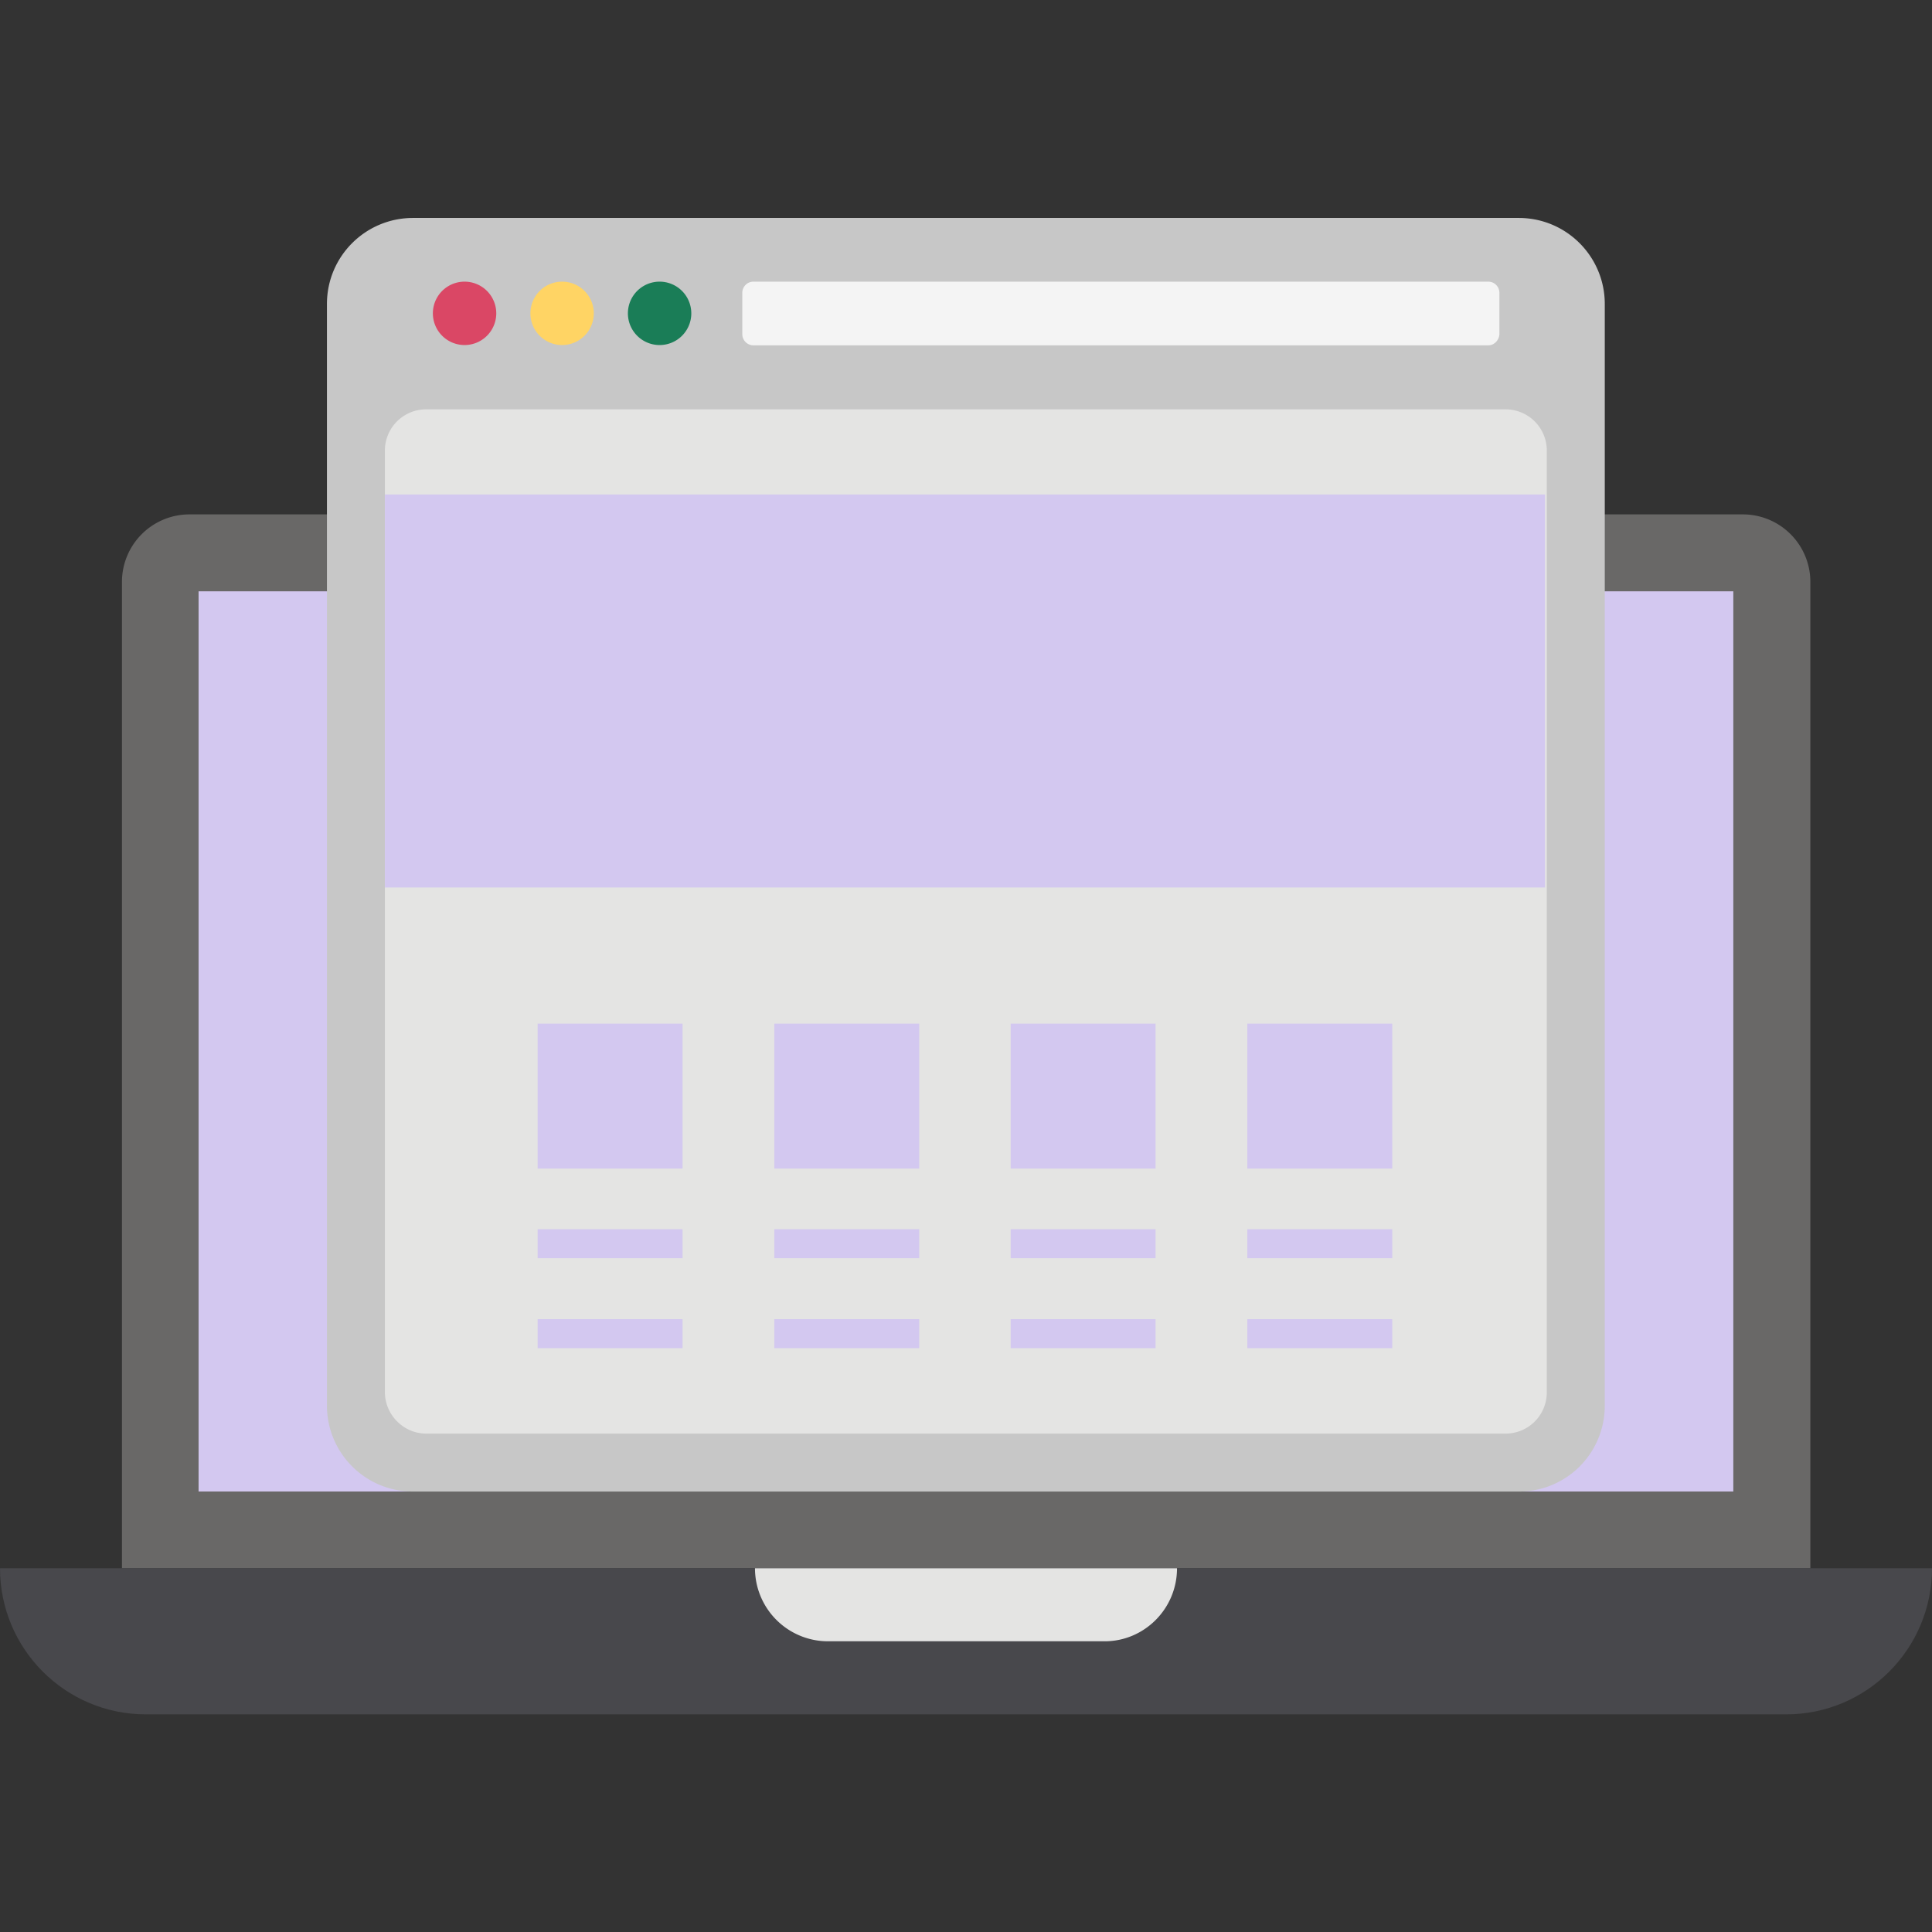 <svg xmlns="http://www.w3.org/2000/svg" width="165" height="165" fill="none"><rect width="100%" height="100%" fill="#333333" stroke="none"/><path fill="#696867" d="M154.585 133.934H10.416V49.706a5.765 5.765 0 0 1 5.775-5.775h132.645a5.766 5.766 0 0 1 5.775 5.775v84.228h-.026Z"/><path fill="#D3C8F0" d="M148.031 50.5v76.88H16.959V50.5h131.072Z"/><path fill="#48484C" d="M152.548 146.412H12.452C5.57 146.412 0 140.817 0 133.934h165c0 6.883-5.569 12.478-12.452 12.478Z"/><path fill="#E4E4E3" d="M100.521 133.934H64.478a6.244 6.244 0 0 0 6.24 6.239h23.615c3.403 0 6.188-2.785 6.188-6.239Z"/><path fill="#C7C7C7" d="M129.732 127.385H35.269a7.344 7.344 0 0 1-7.347-7.348V25.961c0-4.073 3.3-7.347 7.348-7.347h94.436c4.074 0 7.348 3.3 7.348 7.348v94.075a7.336 7.336 0 0 1-2.135 5.194 7.318 7.318 0 0 1-5.187 2.154Z"/><path fill="#E4E4E3" d="M32.871 118.878V38.492a3.52 3.52 0 0 1 3.532-3.532h92.168a3.521 3.521 0 0 1 3.532 3.532v80.411a3.52 3.52 0 0 1-3.532 3.532H36.403c-1.934 0-3.532-1.598-3.532-3.557Z"/><path fill="#DA4765" d="M42.383 26.761a2.707 2.707 0 1 1-5.414 0 2.707 2.707 0 0 1 5.414 0Z"/><path fill="#FFD464" d="M50.713 26.761a2.707 2.707 0 1 1-5.414 0 2.707 2.707 0 0 1 5.414 0Z"/><path fill="#1A7D57" d="M59.04 26.761a2.707 2.707 0 1 1-5.415 0 2.707 2.707 0 0 1 5.414 0Z"/><path fill="#F4F4F4" d="M127.1 29.494H64.348a.955.955 0 0 1-.953-.954v-3.532c0-.516.412-.954.953-.954H127.1c.516 0 .954.413.954.954v3.532c-.026.516-.438.954-.954.954Z"/><path fill="#D3C8F0" d="M32.871 42.23h99.077v33.566H32.871V42.23Zm13.045 45.194h12.375v12.375H45.916V87.424Zm0 17.557h12.375v2.475H45.916v-2.475Zm0 7.683h12.375v2.475H45.916v-2.475Zm20.213-25.24h12.375v12.375H66.129V87.424Zm0 17.557h12.375v2.475H66.129v-2.475Zm0 7.683h12.375v2.475H66.129v-2.475Zm20.187-25.24H98.69v12.375H86.316V87.424Zm0 17.557H98.69v2.475H86.316v-2.475Zm0 7.683H98.69v2.475H86.316v-2.475Zm20.212-25.24h12.375v12.375h-12.375V87.424Zm0 17.557h12.375v2.475h-12.375v-2.475Zm0 7.683h12.375v2.475h-12.375v-2.475Z"/></svg>